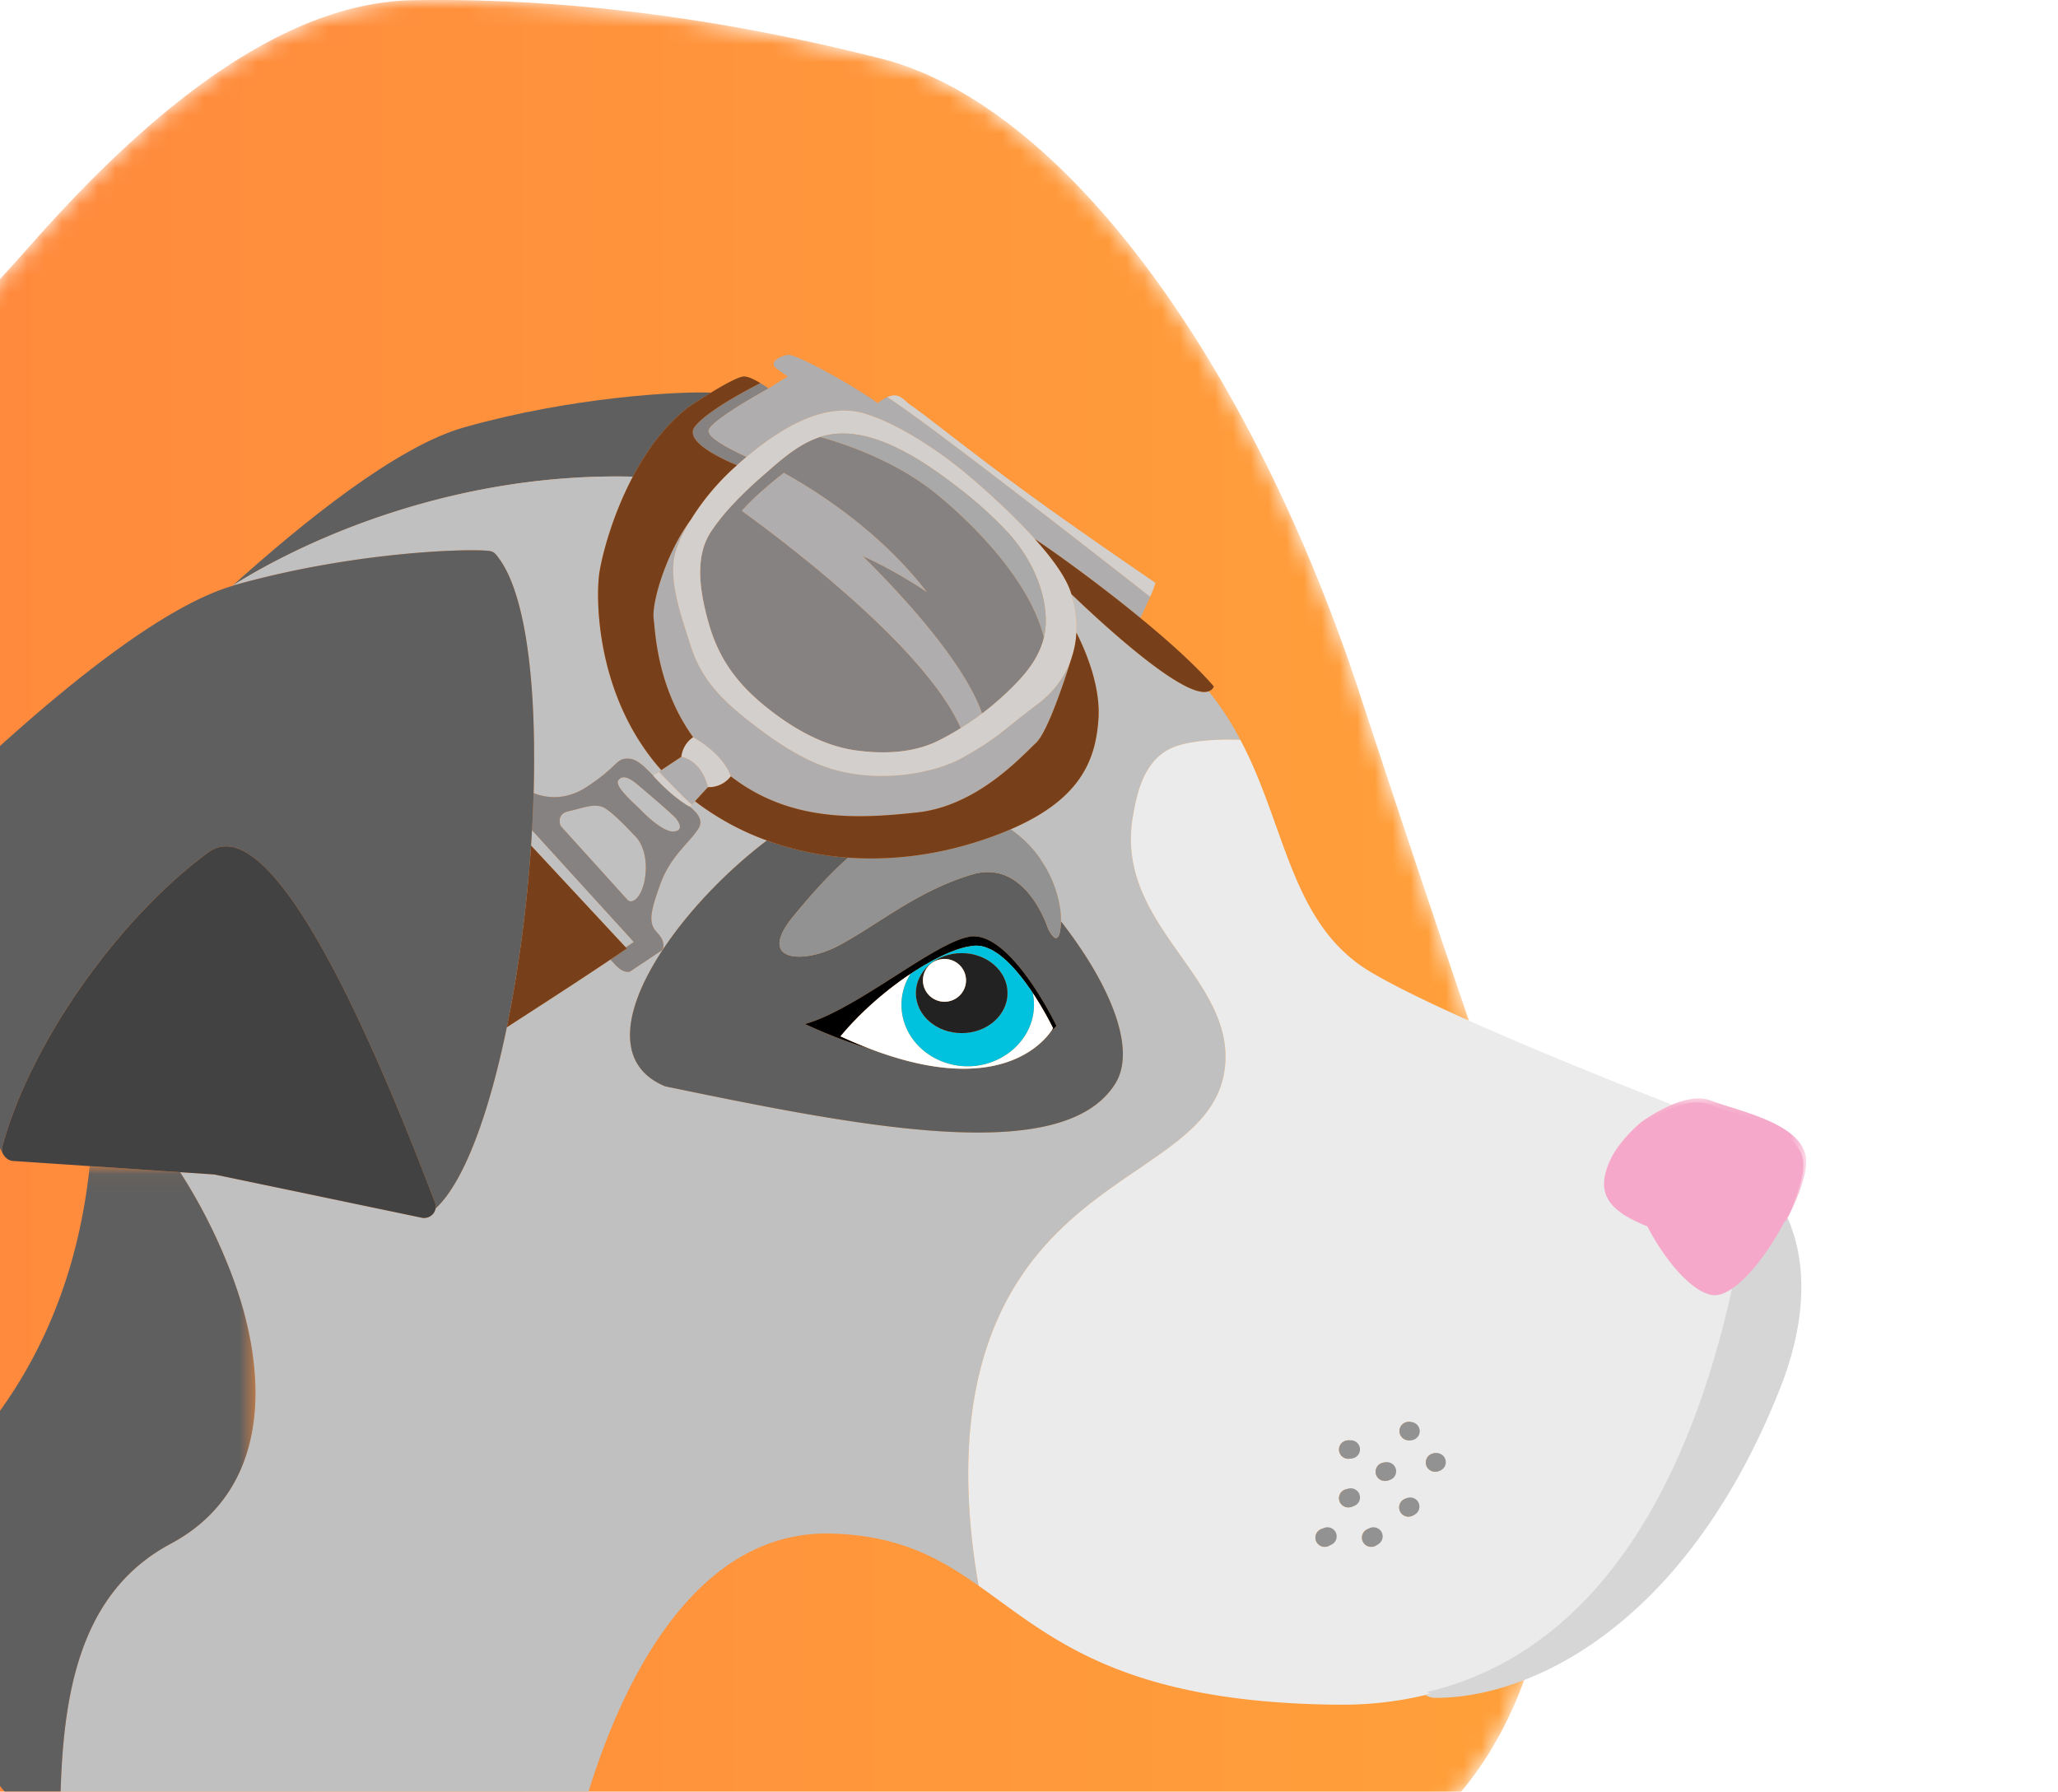 <svg xmlns="http://www.w3.org/2000/svg" xmlns:xlink="http://www.w3.org/1999/xlink" width="116" height="101" viewBox="0 0 116 101">
    <defs>
        <path id="a" d="M47.955 13.559c-7.838 8.875-16.442 16.826-25.802 23.645-10.817 8.23-19.921 15.889-21.054 23.182a158.258 158.258 0 0 0-.97 9.128c-.805 7.903 8.42 17.519 23.633 24.972 12.872 6.123 26.12 13.05 39.733 20.54 11.756 6.496 24.332 9.003 33.203 5.13a148.604 148.604 0 0 0 28.443-16.186c10.22-7.234 11.034-25.085 4.557-43.799a1697.4 1697.4 0 0 1-7.2-21.503c-6.163-18.441-16.645-32.92-27.03-35.414C86.958 1.114 78.685 0 70.714 0c-.47 0-.94.004-1.408.012-7.233.114-14.57 5.905-21.351 13.547z"/>
        <linearGradient id="b" x1="0%" y1="50%" y2="50%">
            <stop offset="0%" stop-color="#FF7E3F"/>
            <stop offset="100%" stop-color="#FFA13A"/>
        </linearGradient>
        <filter id="d" width="160.4%" height="165%" x="-30.2%" y="-32.5%" filterUnits="objectBoundingBox">
            <feOffset dy="2" in="SourceAlpha" result="shadowOffsetOuter1"/>
            <feGaussianBlur in="shadowOffsetOuter1" result="shadowBlurOuter1" stdDeviation="7.5"/>
            <feColorMatrix in="shadowBlurOuter1" result="shadowMatrixOuter1" values="0 0 0 0 0 0 0 0 0 0 0 0 0 0 0 0 0 0 0.15 0"/>
            <feMerge>
                <feMergeNode in="shadowMatrixOuter1"/>
                <feMergeNode in="SourceGraphic"/>
            </feMerge>
        </filter>
        <path id="e" d="M0 .04h22.399v38.747H0z"/>
        <path id="g" d="M.039.114h11.367V11.11H.04z"/>
    </defs>
    <g fill="none" fill-rule="evenodd">
        <g transform="translate(-46)">
            <mask id="c" fill="#fff">
                <use xlink:href="#a"/>
            </mask>
            <path fill="url(#b)" d="M69.306.012c-7.233.114-14.57 5.905-21.351 13.547-7.838 8.875-16.442 16.826-25.802 23.645-10.817 8.23-19.921 15.889-21.054 23.182a158.258 158.258 0 0 0-.97 9.128c-.805 7.903 8.42 17.519 23.633 24.972 12.872 6.123 26.12 13.05 39.733 20.54 11.756 6.496 24.332 9.003 33.203 5.13a148.604 148.604 0 0 0 28.443-16.186c10.22-7.234 11.034-25.085 4.557-43.799a1697.4 1697.4 0 0 1-7.2-21.503c-6.163-18.441-16.645-32.92-27.03-35.414C86.958 1.114 78.685 0 70.714 0c-.47 0-.94.004-1.408.012z" mask="url(#c)"/>
        </g>
        <g filter="url(#d)" transform="translate(-8 18)">
            <path fill="#C0C0C0" d="M65.872 51.491c2.008-2.778 4.568-4.41 6.737-5.896 2.38-1.632 4.29-3.088 4.456-5.686.109-1.69-.59-3.143-1.508-4.564-1.78-2.753-4.404-5.382-3.694-9.366.197-1.105.529-2.972 2.05-3.756.926-.478 2.7-.572 3.997-.524a16.235 16.235 0 0 0-1.661-2.578c-.038-.048-.09-.103-.132-.153-1.336.485-5.956-3.777-7.728-5.48.163.529.255 1.048.283 1.551.011.21.012.42 0 .624.528 1.042 1.363 3.008 1.242 4.849-.15 2.3-.974 4.524-4.949 6.235a6.597 6.597 0 0 1 1.604 1.569c.053.073.093.15.143.224.57.859.927 1.78 1.061 2.812.018.14.03.356.026.58.498.637.96 1.283 1.375 1.927.678 1.056 1.228 2.106 1.597 3.091.369.986.557 1.907.513 2.705-.03.533-.163 1.011-.416 1.418-2.9 4.68-14.065 2.507-25.373.162-.857-.352-1.403-.878-1.705-1.52a2.773 2.773 0 0 1-.098-.239l-.005-.017a3.091 3.091 0 0 1-.151-.668c-.11-.934.14-2.025.662-3.184 1.02-2.266 3.049-4.776 5.345-6.838a26.48 26.48 0 0 1 1.684-1.392 15.11 15.11 0 0 1-4.052-2.212 29.665 29.665 0 0 1-.282.315c.47.391.76.79.46 1.246-.553.848-1.56 1.535-2.127 3.093-.147.406-.262.745-.347 1.035-.236.82-.217 1.232.062 1.603l.148.164c.062.07.113.137.154.2.267.417.104.702.088.728l-.001.002-1.816 1.212c-.141.042-.345.03-.61-.174a2.03 2.03 0 0 1-.237-.22l-.262-.28c-1.705 1.147-3.731 2.456-5.839 3.818-.978 4.752-2.365 8.673-4.003 10.205l-.012.011a.657.657 0 0 1-.789.517l-8.16-1.703H23.6l-3.514-.733-1.935-.13a31.058 31.058 0 0 1 2.64 5.095c.329.817.625 1.633.858 2.444.145.504.27 1.006.375 1.503.209.995.334 1.972.366 2.918.128 3.806-1.252 7.105-4.77 8.985-5.99 3.201-6.283 10.406-6.232 17.46 11.973 12.481 25.177 17.685 38.426 18.497-.715-5.46-9.856-17.1-9.856-17.1s3.297-19.786 14.944-19.43c3.776.116 6.026 1.37 8.252 2.936-1.562-9.068.261-14.491 2.717-17.89"/>
            <path fill="#D6D6D6" d="M105.737 52.537c-1.846 8.388-6.249 20.35-17.382 23.008.137.101.312.16.536.161 5.139.043 14.018-3.82 19.42-17.38 1.64-4.117 1.466-7.37.446-9.68-.815 1.578-1.977 3.182-3.02 3.891"/>
            <path fill="#5F5F5F" d="M45.835 3.815c.302-.309.624-.6.966-.864 0 0 .595-.403 1.277-.82-1.883-.07-7.83.24-13.913 1.957C30.351 5.165 25.073 9.45 21.122 13c3.91-2.469 12.298-6.379 22.55-6.133.57-1.078 1.282-2.147 2.163-3.052"/>
            <path fill="#EBEBEB" d="M89.415 62.438c0 .287-.234.52-.524.52a.523.523 0 0 1-.525-.52c0-.288.235-.52.525-.52.29 0 .524.232.524.52zm-1.485-1.77c0 .287-.235.52-.525.52a.519.519 0 1 1 0-1.041.525.525 0 0 1 .525.52zm-.018 4.304c0 .287-.235.52-.524.52a.522.522 0 0 1-.371-.889.527.527 0 0 1 .742 0 .518.518 0 0 1 .153.369zm-1.328-2.014c0 .288-.235.521-.525.521a.523.523 0 0 1-.37-.889.527.527 0 0 1 .741 0 .518.518 0 0 1 .154.368zm-.77 3.714c0 .288-.234.521-.524.521a.523.523 0 0 1-.524-.52.517.517 0 0 1 .32-.48.526.526 0 0 1 .729.48zm-1.292-4.963c0 .287-.235.52-.525.52a.523.523 0 0 1-.524-.52.516.516 0 0 1 .32-.48.526.526 0 0 1 .729.48zm0 2.742c0 .287-.235.52-.525.52a.523.523 0 0 1-.524-.52.517.517 0 0 1 .32-.48.526.526 0 0 1 .729.48zm-1.33 2.221c0 .288-.234.521-.524.521a.522.522 0 0 1-.524-.52.517.517 0 0 1 .32-.48.526.526 0 0 1 .728.48zm22.545-14.134c-.426.29-.832.432-1.184.359-1.355-.282-2.904-2.441-3.642-3.91a8.651 8.651 0 0 1-1.259-.608c-.116-.067-.203-.14-.3-.21-.646-.468-.898-1.008-.913-1.555-.01-.41.111-.824.3-1.215.19-.39.448-.757.706-1.072a8.497 8.497 0 0 1 .95-.98l.09-.077s.793-.6 1.761-1c-5.328-2.087-13.562-5.434-17.012-7.495-3.858-2.305-4.58-6.693-6.352-10.992a24.08 24.08 0 0 0-.971-2.084c-1.298-.048-3.072.046-3.999.524-1.52.784-1.852 2.651-2.05 3.757-.709 3.983 1.915 6.612 3.695 9.365.919 1.42 1.617 2.874 1.508 4.564-.167 2.597-2.075 4.054-4.456 5.686-2.169 1.486-4.73 3.118-6.737 5.896-2.456 3.4-4.279 8.824-2.717 17.891.707.498 1.413 1.026 2.164 1.56 3.472 2.475 7.923 5.063 18.128 5.15 1.77.015 3.396-.187 4.908-.548 11.133-2.657 15.536-14.619 17.382-23.006z"/>
            <path fill="#C0C0C0" d="M42.102 25.56c-.533-.328-1.217-.018-1.95.143l-.081.019c-.764.157-.47.835-.47.835l3.762 4.158h.002c.182.202.51.069.75-.414a2.8 2.8 0 0 0 .241-.813c.173-1.118-.165-1.954-.524-2.323-.36-.369-1.178-1.265-1.73-1.605M42.85 23.986c-.236.348.943 1.336 1.309 1.714.366.377 1.288 1.227 1.83 1.17.542-.056.307-.488.121-.726-.186-.24-2.14-1.891-2.14-1.891-.455-.388-.881-.614-1.12-.267"/>
            <path fill="#C0C0C0" d="M35.64 11.067c.235.043.358.237.498.429 1.266 1.738 1.871 5.516 1.956 10.025l.005.231c.003.252.005.507.005.763.003.715-.005 1.444-.026 2.187.068.028.144.057.234.086l.038.012c.337.102.804.182 1.35.098a3.445 3.445 0 0 0 1.385-.55c1.79-1.177 1.61-1.592 2.312-1.587.484.003.908.432 1.415.955l.33-.22.132-.087c-3.713-4.17-3.704-9.75-3.485-11.15.14-.905.705-3.166 1.883-5.392-10.252-.245-18.64 3.664-22.55 6.133l-.031.028c.04-.012.083-.032.122-.043 6.835-1.93 13.513-2.084 14.428-1.918M43.725 33.1l-5.738-6.306c-.017.29-.034.58-.054.87l5.339 5.74.453-.304"/>
            <g transform="translate(0 45.692)">
                <mask id="f" fill="#fff">
                    <use xlink:href="#e"/>
                </mask>
                <path fill="#5F5F5F" d="M17.622 21.327c3.517-1.88 4.897-5.179 4.769-8.984a17.06 17.06 0 0 0-.366-2.919c-.105-.497-.23-1-.375-1.503a25.17 25.17 0 0 0-.859-2.444A31.044 31.044 0 0 0 18.152.382L13.056.04c-.567 5.407-2.343 10.176-5.347 14.19C4.896 17.987 4.76 19.294 0 20.98c3.7 8.614 5.273 11.232 11.389 17.807-.05-7.054.242-14.258 6.233-17.46" mask="url(#f)"/>
            </g>
            <path fill="#5F5F5F" d="M67.257 38.108l-.032.047a4.184 4.184 0 0 1-.417.487 4.676 4.676 0 0 1-.758.61 5.382 5.382 0 0 1-.522.3 5.988 5.988 0 0 1-.981.387c-.369.11-.78.197-1.237.249-.457.052-.96.07-1.514.04a13.131 13.131 0 0 1-2.486-.386c-.698-.173-1.45-.41-2.263-.72a26.663 26.663 0 0 1-3.676-1.4c3.008-.812 7.785-5.02 9.576-4.94 2.233.101 4.6 5.048 4.6 5.048s-.095.11-.29.278m-.18-5.746s-.457-1.491-1.517-2.438c-.672-.601-1.584-.985-2.782-.625-3.084.928-5.234 2.784-7.478 3.99-2 1.077-4.718.947-2.587-1.636.967-1.171 1.973-2.322 3.094-3.308a16.786 16.786 0 0 1-4.58-.968c-.57.432-1.135.899-1.684 1.392-2.296 2.062-4.326 4.572-5.345 6.838-.522 1.16-.772 2.25-.662 3.184.028.233.076.456.15.668l.006.017c.03.082.062.161.098.24.302.641.848 1.167 1.705 1.519 11.308 2.345 22.473 4.517 25.373-.162.253-.407.386-.885.416-1.418.044-.798-.144-1.72-.513-2.705-.369-.985-.92-2.035-1.598-3.09a25.518 25.518 0 0 0-1.374-1.927c-.011.696-.167 1.484-.721.429"/>
            <path fill="#929292" d="M64.965 26.747a20.45 20.45 0 0 1-2.143.778c-2.297.7-4.687.984-7.015.82-1.121.986-2.127 2.137-3.094 3.308-2.131 2.583.587 2.713 2.587 1.637 2.244-1.207 4.394-3.063 7.478-3.99 1.198-.36 2.11.023 2.782.624 1.06.947 1.518 2.438 1.518 2.438.554 1.055.71.267.721-.43a4.389 4.389 0 0 0-.026-.58 6.505 6.505 0 0 0-1.061-2.812c-.05-.074-.09-.151-.143-.224a6.59 6.59 0 0 0-1.604-1.569M88.89 61.917a.523.523 0 0 0-.524.52c0 .288.235.522.525.522.29 0 .524-.234.524-.521a.523.523 0 0 0-.524-.52M87.592 64.492a.525.525 0 0 0-.729.48c0 .287.235.52.525.52.29 0 .524-.233.524-.52a.517.517 0 0 0-.32-.48M84.201 61.23a.526.526 0 0 0-.728.479c0 .287.235.52.524.52.29 0 .524-.233.524-.52a.516.516 0 0 0-.32-.48M84.201 63.971a.526.526 0 0 0-.728.48c0 .288.235.52.524.52.29 0 .524-.232.524-.52a.517.517 0 0 0-.32-.48M86.263 62.479a.526.526 0 0 0-.728.48c0 .287.235.52.524.52a.522.522 0 0 0 .37-.889.524.524 0 0 0-.166-.111M87.405 60.147a.525.525 0 0 0-.524.52c0 .288.235.521.524.521.29 0 .525-.233.525-.52a.525.525 0 0 0-.525-.52M85.494 66.193a.526.526 0 0 0-.728.48c0 .287.234.52.524.52.29 0 .524-.233.524-.52a.517.517 0 0 0-.32-.48M82.872 66.193a.526.526 0 0 0-.728.48c0 .287.234.52.524.52.29 0 .524-.233.524-.52a.517.517 0 0 0-.32-.48"/>
            <g transform="translate(98.4 41.805)">
                <mask id="h" fill="#fff">
                    <use xlink:href="#g"/>
                </mask>
                <path fill="#F5A8C9" d="M1.046 2.521A5.596 5.596 0 0 0 .34 3.594c-.19.39-.311.804-.3 1.215.015.547.267 1.087.912 1.554.098.07.184.143.3.21.444.258.863.456 1.26.608.738 1.47 2.286 3.629 3.641 3.91.353.073.759-.069 1.185-.359 1.042-.71 2.204-2.314 3.02-3.891.654-1.264 1.086-2.51 1.046-3.259-.085-1.572-2.265-2.344-3.978-2.89C6.896.524 6.41.376 6.043.235c-.658-.257-1.475-.07-2.197.229-.967.4-1.761 1-1.761 1l-.09.077a8.492 8.492 0 0 0-.95.98" mask="url(#h)"/>
            </g>
            <path fill="#000" d="M62.947 32.782c-1.79-.08-6.569 4.128-9.576 4.94 1.33.616 2.553 1.071 3.676 1.4a26.37 26.37 0 0 1-1.67-.706c.272-.33.565-.652.87-.966l.034-.035c.303-.31.621-.61.946-.9l.034-.03c.331-.292.67-.571 1.012-.835l.008-.006c.346-.267.694-.516 1.039-.746.377-.251.747-.478 1.106-.676l.002-.002c.175-.096.347-.187.516-.27l.016-.008c.158-.077.311-.148.462-.212l.048-.021c.137-.058.27-.108.399-.154l.077-.029c.12-.04.234-.073.346-.102.03-.008.061-.02.09-.026.106-.026.206-.043.303-.058.03-.004.061-.012.09-.016.121-.014.236-.02.342-.015.135.006.27.033.405.075.045.014.091.038.137.056.09.035.178.07.268.118.052.028.104.065.156.097.082.051.164.103.246.163.052.039.103.082.154.125.081.066.162.133.242.207a6.963 6.963 0 0 1 .51.529c.086.098.17.199.254.302l.094.117c.093.12.184.24.272.361l.054.075a14.958 14.958 0 0 1 .301.437l.001.002a18.806 18.806 0 0 1 1.142 1.983s-.032.058-.096.152c.195-.168.29-.278.29-.278s-2.367-4.947-4.6-5.048"/>
            <path fill="#FFF" d="M66.211 35.973v-.002c.044.216.07.438.07.667 0 1.148-.609 2.159-1.535 2.79a3.894 3.894 0 0 1-2.2.677c-.503 0-.982-.095-1.42-.263-1.357-.52-2.314-1.757-2.314-3.204 0-.635.187-1.228.508-1.74-.345.23-.693.48-1.04.746l-.007.006c-.342.264-.68.543-1.012.836l-.034.03c-.325.288-.642.588-.946.9-.012.01-.022.023-.034.034-.305.314-.598.637-.87.966.583.27 1.14.504 1.67.707.812.31 1.565.546 2.263.719.923.23 1.749.35 2.486.387a9.18 9.18 0 0 0 1.514-.041 7.165 7.165 0 0 0 1.237-.249c.368-.11.694-.243.98-.387a5.378 5.378 0 0 0 .747-.455 4.705 4.705 0 0 0 .782-.724c.069-.083.125-.156.169-.218l.032-.047c.064-.094.096-.152.096-.152s-.455-.946-1.142-1.983"/>
            <path fill="#00C1DE" d="M62.206 33.727c1.427 0 2.583 1.009 2.583 2.254s-1.156 2.254-2.583 2.254c-1.426 0-2.582-1.01-2.582-2.254 0-1.245 1.156-2.254 2.582-2.254m-3.394 2.91c0 1.448.957 2.686 2.314 3.205.438.168.917.263 1.42.263.826 0 1.582-.257 2.2-.677.926-.631 1.535-1.642 1.535-2.79 0-.229-.025-.451-.07-.667l-.003-.003a15.187 15.187 0 0 0-.353-.509 11.935 11.935 0 0 0-.272-.36l-.094-.118a9.61 9.61 0 0 0-.377-.44 7.25 7.25 0 0 0-.387-.391 5.09 5.09 0 0 0-.242-.207c-.051-.043-.103-.086-.154-.125a3.495 3.495 0 0 0-.246-.163c-.052-.032-.104-.069-.156-.097a2.394 2.394 0 0 0-.269-.118c-.045-.018-.09-.042-.136-.056a1.615 1.615 0 0 0-.748-.06c-.028.004-.06.012-.089.016a3.478 3.478 0 0 0-.303.058c-.029.007-.06.018-.09.026-.112.03-.226.062-.346.102l-.077.03c-.13.045-.262.095-.4.153l-.047.021a9.796 9.796 0 0 0-.479.22c-.168.083-.34.174-.515.27l-.002.002c-.359.198-.73.425-1.105.676a3.261 3.261 0 0 0-.509 1.74"/>
            <path fill="#222" d="M60.02 35.26c0-.664.546-1.206 1.216-1.206.669 0 1.215.542 1.215 1.206 0 .665-.546 1.207-1.215 1.207-.67 0-1.216-.542-1.216-1.207m2.186 2.975c1.427 0 2.583-1.01 2.583-2.254 0-1.245-1.156-2.254-2.583-2.254-1.426 0-2.582 1.009-2.582 2.254s1.156 2.254 2.582 2.254"/>
            <path fill="#FFF" d="M62.45 35.26c0-.664-.545-1.206-1.214-1.206-.67 0-1.215.542-1.215 1.206 0 .665.545 1.207 1.215 1.207.669 0 1.215-.542 1.215-1.207"/>
            <path fill="#868282" d="M60.72 7.791c-2.664-2.157-6.233-3.092-6.497-3.159-1.004.32-1.874 1.011-2.662 1.691-.175.15-.346.303-.514.449-.596.52-1.191 1.07-1.74 1.66-.446.478-.861.985-1.22 1.52-.986 1.477-.604 3.495-.166 5.09.57 2.07 1.62 3.496 3.302 4.843 1.443 1.153 3.173 2.165 5.036 2.416 1.562.21 3.234.152 4.658-.565.424-.212.837-.444 1.238-.694a8.59 8.59 0 0 0-.334-.676c-2.349-4.297-9.276-9.587-12.006-11.57.617-.717 1.618-1.554 2.364-2.14 1.936 1.07 5.423 3.306 8.053 6.706 0 0-1.75-1.2-3.61-2.018 2.046 2.023 5.139 5.353 6.433 8.144.115.248.216.491.3.73.45-.338.881-.702 1.293-1.086.99-.927 1.894-1.917 2.193-3.202-.73-2.994-3.676-6.157-6.121-8.139M47.168 4.045c-.618.793 1.317 1.741 2.369 2.18.172-.152.354-.31.544-.47-.868-.403-2.314-1.109-2.127-1.542.257-.598 3.143-2.195 3.367-2.315a8.279 8.279 0 0 0-.462-.302c-.871.443-3.03 1.6-3.691 2.449M46.11 26.144c.186.238.421.67-.121.726-.542.057-1.464-.793-1.83-1.17-.366-.378-1.545-1.366-1.308-1.714.238-.347.664-.12 1.12.267 0 0 1.953 1.65 2.139 1.89m-1.754 3.345a2.8 2.8 0 0 1-.241.813c-.24.482-.568.615-.75.414h-.002L39.6 26.557s-.293-.678.47-.835l.083-.019c.733-.161 1.416-.47 1.949-.143.552.34 1.37 1.236 1.73 1.605.359.37.697 1.204.524 2.323m.456-5.772c-.507-.523-.93-.952-1.415-.955-.702-.005-.522.41-2.312 1.587a3.442 3.442 0 0 1-1.385.55 3.036 3.036 0 0 1-1.35-.098l-.038-.012a2.801 2.801 0 0 1-.234-.086c-.02.689-.05 1.387-.091 2.092l5.738 6.306-.453.304.058.062-.832.56-.093.063.262.28c.084.09.162.162.236.22.266.203.47.216.611.174l1.816-1.212v-.002c.017-.026.18-.31-.087-.728a1.656 1.656 0 0 0-.154-.2l-.148-.164c-.28-.37-.298-.784-.062-1.603.085-.29.2-.629.347-1.035.567-1.558 1.574-2.245 2.128-3.093.298-.457.01-.855-.46-1.246-1.076-.597-2.082-1.764-2.082-1.764"/>
            <path fill="#AFADAD" d="M46.402 22.66l-1.128.749-.132.087c.372.394 1.332 1.403 1.858 1.865l.176-.196c.256-.282.524-.575.73-.793-.401-1.584-1.504-1.713-1.504-1.713M49.192 23.76c3.393 2.637 7.296 2.38 10.502 2.038 3.39-.364 5.9-3.178 6.698-3.918.68-.628 1.697-3.784 2-4.764-.348 1.007-1 1.891-1.908 2.573-2.106 1.582-2.124 1.833-4.247 3.03-1.306.737-4.277 1.483-7.21.666-1.667-.465-3.19-1.497-4.545-2.536-1.645-1.262-2.92-2.444-3.553-4.455-.455-1.447-1.15-3.296-.95-4.837.079-.593.43-1.407.963-2.27-1.375 1.846-2.22 4.659-2.1 5.602.1.78.2 3.845 2.223 6.665 0 0 1.671.891 2.127 2.206M47.954 4.213c-.187.433 1.259 1.139 2.127 1.542.951-.798 2.116-1.64 3.35-2.148.607-.248 1.231-.415 1.854-.455a4.048 4.048 0 0 1 1.517.179c2.675.841 5.55 3.278 5.55 3.278s2.218 1.813 3.982 3.776c1.432.963 3.772 2.667 5.939 4.445.133-.268.366-.75.557-1.191 0 0-12.636-9.914-14.821-11.253a2.69 2.69 0 0 0-.535.337c-1.636-1.157-4.65-2.789-5.06-2.72-.452.074-1.077.397-.677.744.093.081.342.256.67.478-.347.2-.784.478-1.086.673-.224.12-3.11 1.717-3.367 2.315"/>
            <path fill="#AFADAD" d="M56.623 11.344c1.858.818 3.61 2.018 3.61 2.018-2.63-3.4-6.118-5.636-8.054-6.706-.746.586-1.747 1.423-2.364 2.14 2.73 1.983 9.657 7.273 12.006 11.57.125.228.237.454.334.676.413-.257.813-.531 1.2-.824a8.41 8.41 0 0 0-.3-.73c-1.294-2.792-4.387-6.12-6.432-8.144"/>
            <path fill="#D2CFCD" d="M45.142 23.496l-.33.22s1.006 1.167 2.081 1.764l.107-.12c-.526-.46-1.486-1.47-1.858-1.864M47.907 24.372a1.556 1.556 0 0 0 1.285-.612c-.455-1.315-2.127-2.206-2.127-2.206-.37.255-.613.66-.663 1.106 0 0 1.103.128 1.505 1.712M66.84 15.93c-.298 1.285-1.202 2.275-2.192 3.202a16.107 16.107 0 0 1-3.73 2.605c-1.425.716-3.098.775-4.66.564-1.862-.251-3.592-1.262-5.035-2.416-1.683-1.347-2.733-2.773-3.302-4.844-.438-1.594-.82-3.612.167-5.088.358-.536.772-1.043 1.22-1.52a22.81 22.81 0 0 1 1.74-1.661c.167-.146.338-.298.513-.449.788-.68 1.658-1.37 2.663-1.69a3.77 3.77 0 0 1 .474-.123c2.623-.498 5.563 1.61 7.508 3.126.899.7 1.754 1.476 2.535 2.304 1.262 1.335 2.233 3.267 2.206 5.128-.005.302-.04.588-.106.861m-.507-5.544C64.57 8.422 62.351 6.61 62.351 6.61s-2.874-2.437-5.55-3.278a4.048 4.048 0 0 0-1.517-.179c-.622.04-1.246.207-1.852.455-1.235.507-2.4 1.35-3.351 2.149-.19.159-.372.317-.544.469-.065.058-.13.115-.192.172a13.763 13.763 0 0 0-2.403 2.89c-.534.863-.884 1.677-.962 2.27-.202 1.541.494 3.39.95 4.837.632 2.01 1.907 3.192 3.552 4.455 1.355 1.039 2.878 2.071 4.544 2.536 2.934.817 5.905.07 7.211-.666 2.123-1.197 2.141-1.448 4.247-3.03.908-.682 1.56-1.566 1.908-2.573a.264.264 0 0 1 .009-.028l.029-.094.01-.03c.013-.044.022-.079.03-.102l.006-.02.002-.009c.002-.003.003-.005.002-.008.106-.373.17-.762.191-1.162a5.453 5.453 0 0 0 0-.624 6.448 6.448 0 0 0-.282-1.55c-.01-.038-.022-.076-.035-.113-.283-.875-1.088-1.955-2.02-2.99M73.127 12.853s-4.556-3.096-7.614-5.346c-3.057-2.248-5.444-4.179-6.155-4.651-.411-.273-.65-.785-1.35-.47C60.195 3.725 72.83 13.64 72.83 13.64a5.87 5.87 0 0 0 .297-.786"/>
            <path fill="#77401B" d="M43.33 33.466l-.058-.062-5.339-5.74c-.236 3.481-.709 7.048-1.367 10.243 2.108-1.362 4.134-2.671 5.839-3.818l.093-.062.832-.56M45.835 3.815c-.881.905-1.593 1.974-2.163 3.052-1.178 2.226-1.742 4.487-1.883 5.392-.219 1.4-.228 6.98 3.485 11.15l1.128-.75c.05-.445.292-.85.663-1.105-2.023-2.82-2.123-5.884-2.222-6.665-.121-.943.724-3.756 2.099-5.603a13.768 13.768 0 0 1 2.403-2.89l.192-.171c-1.052-.439-2.987-1.387-2.37-2.18.662-.85 2.82-2.006 3.692-2.45-.417-.253-.782-.41-.997-.367-.195.038-.496.174-.834.354-.304.16-.636.356-.95.549-.682.417-1.277.82-1.277.82a9.292 9.292 0 0 0-.966.864M68.478 16.833l-.002.01-.006.02c-.008.022-.017.057-.03.1a.6.6 0 0 1-.01.031c-.01.028-.018.06-.03.094a.23.23 0 0 0-.008.028c-.303.98-1.32 4.136-2 4.764-.798.74-3.307 3.554-6.698 3.917-3.207.343-7.11.6-10.502-2.037a1.546 1.546 0 0 1-1.285.612c-.207.218-.475.511-.732.793a15.107 15.107 0 0 0 4.052 2.212 16.78 16.78 0 0 0 4.58.968c2.328.164 4.719-.12 7.015-.82a20.46 20.46 0 0 0 2.143-.778c3.975-1.711 4.798-3.935 4.95-6.235.12-1.84-.715-3.807-1.244-4.849a5.276 5.276 0 0 1-.193 1.17"/>
            <path fill="#A9A9A9" d="M62.206 7.636C60.26 6.121 57.32 4.012 54.698 4.51c-.162.03-.32.071-.474.122.263.067 3.832 1.002 6.496 3.16 2.445 1.981 5.39 5.144 6.12 8.137.066-.273.102-.559.107-.86.027-1.862-.944-3.794-2.206-5.13a22.58 22.58 0 0 0-2.535-2.303"/>
            <path fill="#77401B" d="M68.354 13.376c.013.037.025.074.035.112 1.772 1.704 6.392 5.965 7.728 5.48a.483.483 0 0 0 .304-.27c-.973-1.138-2.511-2.524-4.148-3.868-2.167-1.778-4.507-3.482-5.939-4.445.932 1.036 1.737 2.116 2.02 2.99"/>
            <path fill="#5F5F5F" d="M8.13 44.64c1.585-5.861 6.532-12.845 11.598-16.584 3.371-2.49 8.645 8.797 12.793 19.736.043.113.05.226.03.331l.012-.011c1.638-1.532 3.025-5.453 4.004-10.204.657-3.196 1.13-6.763 1.366-10.243a76.888 76.888 0 0 0 .145-2.964c.021-.742.03-1.47.026-2.186 0-.256-.002-.51-.005-.763l-.005-.231c-.085-4.509-.69-8.287-1.956-10.025-.14-.192-.263-.386-.497-.429-.915-.166-7.593-.012-14.428 1.918-.04.01-.083.031-.122.043l-.032.011c-4.006 1.207-9.543 5.81-13.497 9.409-.072.065-.14.131-.211.197l.028-.03-.182.165c.003.004.018-.012.026-.015l-.022.02c-1.878 1.755-3.529 3.563-4.117 4.098a.635.635 0 0 0-.185.642c.468 1.704 1.427 10.003 5.268 17.532.01.018.027.026.037.042a.597.597 0 0 1-.074-.459"/>
            <path fill="#424242" d="M18.152 46.074l1.935.13 3.514.733 8.161 1.703a.657.657 0 0 0 .79-.517.618.618 0 0 0-.031-.331c-4.148-10.939-9.422-22.226-12.793-19.736C14.662 31.795 9.715 38.78 8.13 44.64a.598.598 0 0 0 .074.46c.039.068.09.125.152.176.023.02.042.043.069.06a.675.675 0 0 0 .311.106l4.32.29 5.096.342z"/>
            <path fill="#D6D6D6" d="M105.627 52.637c-1.825 8.29-6.177 20.11-17.182 22.737.136.1.309.158.53.16 5.08.042 13.857-3.775 19.196-17.176 1.622-4.07 1.45-7.284.442-9.566-.806 1.558-1.955 3.144-2.986 3.845"/>
            <path fill="#929292" d="M88.975 61.907a.516.516 0 0 0-.518.514c0 .284.232.515.518.515.286 0 .518-.23.518-.515a.516.516 0 0 0-.518-.514M87.69 64.451a.52.52 0 0 0-.72.474c0 .284.233.515.519.515.286 0 .518-.23.518-.515a.512.512 0 0 0-.316-.474M84.34 61.227a.521.521 0 0 0-.569.11.51.51 0 0 0-.152.364c0 .284.232.514.519.514.286 0 .518-.23.518-.514a.51.51 0 0 0-.317-.474M84.34 63.936a.521.521 0 0 0-.569.11.51.51 0 0 0-.152.365c0 .284.232.514.519.514.286 0 .518-.23.518-.514a.51.51 0 0 0-.317-.475M86.378 62.461a.52.52 0 0 0-.72.475c0 .284.232.514.518.514.286 0 .518-.23.518-.514a.511.511 0 0 0-.316-.475M87.507 60.157a.519.519 0 0 0-.519.515c0 .284.232.514.519.514.286 0 .518-.23.518-.514a.519.519 0 0 0-.518-.514M85.617 66.132a.52.52 0 0 0-.72.474c0 .284.232.514.519.514.286 0 .518-.23.518-.514a.511.511 0 0 0-.317-.474M83.026 66.132a.52.52 0 0 0-.72.474c0 .284.231.514.518.514.286 0 .518-.23.518-.514a.51.51 0 0 0-.316-.474"/>
            <path fill="#F5A8C9" d="M99.408 44.523c-.256.312-.51.674-.697 1.06-.188.386-.308.795-.298 1.2.015.54.264 1.074.903 1.537.096.07.182.141.296.207.439.255.853.45 1.245.6.73 1.453 2.26 3.587 3.6 3.865.348.072.75-.068 1.17-.355 1.03-.701 2.18-2.287 2.986-3.845.647-1.25 1.074-2.481 1.034-3.22-.084-1.555-2.24-2.317-3.932-2.857-.525-.166-1.005-.312-1.367-.452-.651-.254-1.459-.068-2.172.227-.956.396-1.74.989-1.74.989s-.033.026-.09.075a8.372 8.372 0 0 0-.939.969"/>
            <path fill="#050000" d="M25.862 67.718a.049.049 0 0 1-.005-.01"/>
        </g>
    </g>
</svg>
